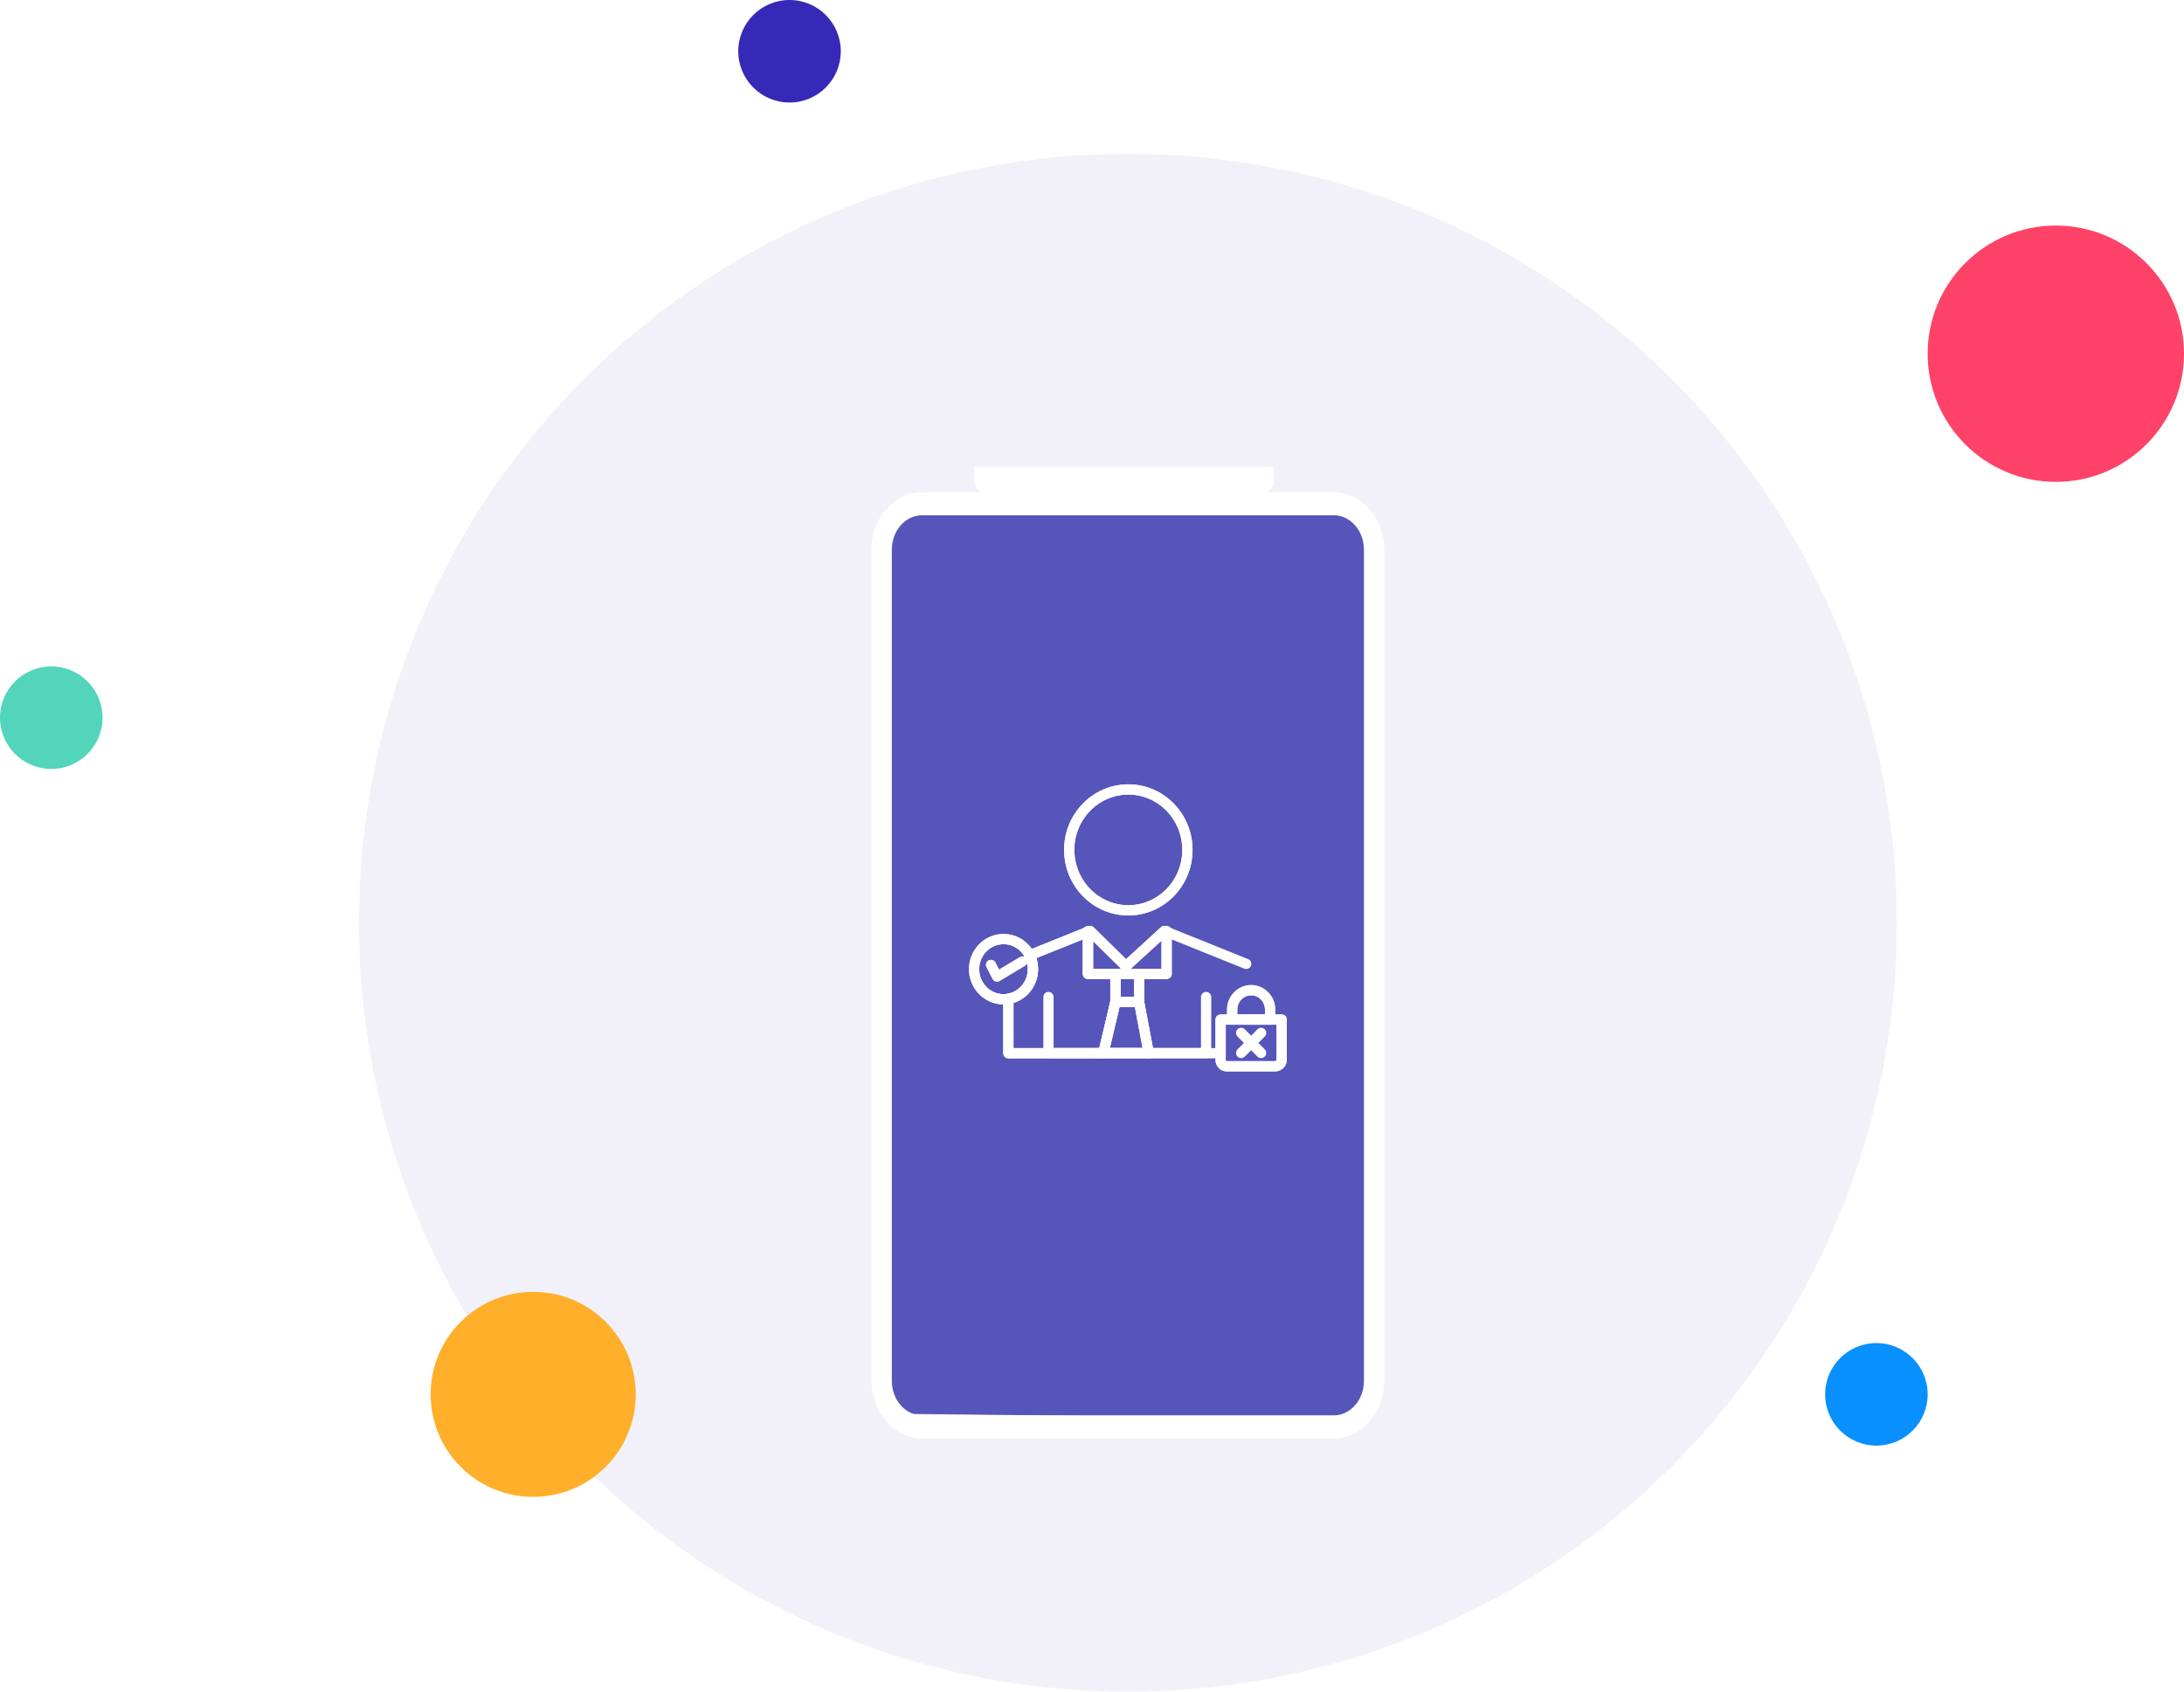 <svg width="213" height="165" viewBox="0 0 213 165" fill="none" xmlns="http://www.w3.org/2000/svg">
  <circle cx="110" cy="90" r="75" fill="#F2F1F9" />
  <circle cx="77" cy="5" r="5" fill="#3629B7" />
  <circle cx="200.5" cy="34.5" r="12.5" fill="#FF4267" />
  <circle cx="183" cy="136" r="5" fill="#0890FE" />
  <circle cx="52" cy="136" r="10" fill="#FFAF2A" />
  <circle cx="5" cy="70" r="5" fill="#52D5BA" />
  <g filter="url(#a)">
    <path
      d="M89.144 133.91c-2.193-.025-3.953-2.054-3.93-4.532l.744-80.891c.023-2.478 1.819-4.466 4.012-4.441l40.459.461c2.193.025 3.952 2.054 3.93 4.532l-.745 80.892c-.023 2.478-1.819 4.466-4.012 4.441l-40.459-.461Z"
      fill="#5655B9" />
    <path
      d="M130.071 46.257c1.632 0 2.951 1.505 2.951 3.367v81.058c0 1.862-1.319 3.367-2.951 3.367H89.929c-1.632 0-2.951-1.505-2.951-3.367V49.625c0-1.862 1.319-3.367 2.951-3.367h40.142Zm0-2.257H89.929C87.209 44 85 46.521 85 49.625v81.058c0 3.104 2.209 5.625 4.929 5.625h40.142c2.72 0 4.929-2.521 4.929-5.625V49.625C135 46.521 132.791 44 130.071 44Z"
      fill="#fff" />
  </g>
  <path
    d="M95 46.968v-1.429h29.231v1.697c-.41.929-1.966 1.28-2.693 1.34-7.222.03-22.128.071-23.974 0-1.846-.071-2.479-1.102-2.564-1.608Z"
    fill="#fff" />
  <path d="m111.094 97.722.937 4.988h-4.42l1.175-4.988h2.308Z" stroke="#fff" stroke-miterlimit="10"
    stroke-linecap="round" stroke-linejoin="round" />
  <path
    d="M111.094 94.99v2.732h-2.308v-2.732h2.308ZM109.806 94.243v.747h-3.701v-4.099l.211-.085 3.49 3.437ZM110.043 77c3.184 0 5.763 2.641 5.763 5.893 0 3.256-2.579 5.897-5.763 5.897-3.181 0-5.764-2.64-5.764-5.897.001-3.252 2.583-5.893 5.764-5.893ZM113.778 90.891v4.099H109.806v-.747l3.757-3.437.215.085Z"
    stroke="#fff" stroke-miterlimit="10" stroke-linecap="round" stroke-linejoin="round" />
  <path
    d="M108.786 94.99v2.732l-1.175 4.988-.003.016h-9.265v-5.304c1.363-.227 2.398-1.439 2.398-2.894 0-.484-.116-.946-.324-1.351l5.689-2.286v4.099h2.68v0Z"
    stroke="#fff" stroke-miterlimit="10" stroke-linecap="round" stroke-linejoin="round" />
  <path
    d="M100.741 94.528c0 1.455-1.036 2.667-2.398 2.894-.154.027-.308.043-.47.043-1.589 0-2.872-1.317-2.872-2.937 0-1.616 1.284-2.933 2.872-2.933 1.107 0 2.067.643 2.545 1.582.207.404.324.866.324 1.35ZM122.023 96.58c1.016 0 1.847.855 1.847 1.893v.974h-3.7v-.974c0-1.039.832-1.893 1.853-1.893Z"
    stroke="#fff" stroke-miterlimit="10" stroke-linecap="round" stroke-linejoin="round" />
  <path d="M125 99.447v3.899c0 .361-.286.654-.636.654h-4.725c-.327 0-.595-.277-.595-.612V99.447H125v0Z"
    stroke="#fff" stroke-miterlimit="10" stroke-linecap="round" stroke-linejoin="round" />
  <path
    d="M110.043 77c3.184 0 5.763 2.641 5.763 5.893 0 3.256-2.579 5.897-5.763 5.897-3.181 0-5.764-2.64-5.764-5.897.001-3.252 2.583-5.893 5.764-5.893ZM100.417 93.177l5.689-2.286.21-.085 3.49 3.437 3.758-3.437.214.085 7.762 3.122M107.608 102.726h-9.265v-5.3M119.044 102.726h-7.009"
    stroke="#fff" stroke-miterlimit="2.613" stroke-linecap="round" stroke-linejoin="round" />
  <path d="M117.629 97.245v5.465h-15.375v-5.465M108.786 94.99h-2.681v-4.184M113.778 90.806v4.184h-2.684"
    stroke="#fff" stroke-miterlimit="2.613" stroke-linecap="round" stroke-linejoin="round" />
  <path
    d="M108.786 97.722v-2.732h2.308v2.732M107.608 102.726h4.427l-.004-.016-.937-4.988h-2.308l-1.175 4.988-.003.016ZM123.87 99.447H125v3.899c0 .361-.286.654-.636.654h-4.725c-.327 0-.595-.277-.595-.612V99.447h1.126"
    stroke="#fff" stroke-miterlimit="2.613" stroke-linecap="round" stroke-linejoin="round" />
  <path
    d="M120.17 99.447v-.974c0-1.039.832-1.893 1.853-1.893 1.016 0 1.847.855 1.847 1.893v.974h-3.7ZM121.047 102.703l.976-.978.97-.981"
    stroke="#fff" stroke-miterlimit="2.613" stroke-linecap="round" stroke-linejoin="round" />
  <path
    d="m122.993 102.703-.97-.978-.976-.981M98.343 97.422c-.154.027-.308.043-.47.043-1.589 0-2.872-1.317-2.872-2.937 0-1.616 1.284-2.933 2.872-2.933 1.107 0 2.067.643 2.545 1.582.207.405.324.866.324 1.351 0 1.455-1.035 2.667-2.398 2.894Z"
    stroke="#fff" stroke-miterlimit="2.613" stroke-linecap="round" stroke-linejoin="round" />
  <path d="m96.645 94.108.595 1.151 2.478-1.485" stroke="#fff" stroke-miterlimit="2.613" stroke-linecap="round"
    stroke-linejoin="round" />
  <defs>
    <filter id="a" x="70" y="33" width="80" height="122.308" filterUnits="userSpaceOnUse"
      color-interpolation-filters="sRGB">
      <feFlood flood-opacity="0" result="BackgroundImageFix" />
      <feColorMatrix in="SourceAlpha" values="0 0 0 0 0 0 0 0 0 0 0 0 0 0 0 0 0 0 127 0" result="hardAlpha" />
      <feOffset dy="4" />
      <feGaussianBlur stdDeviation="7.5" />
      <feColorMatrix values="0 0 0 0 0 0 0 0 0 0 0 0 0 0 0 0 0 0 0.1 0" />
      <feBlend in2="BackgroundImageFix" result="effect1_dropShadow_327_34644" />
      <feBlend in="SourceGraphic" in2="effect1_dropShadow_327_34644" result="shape" />
    </filter>
  </defs>
</svg>
